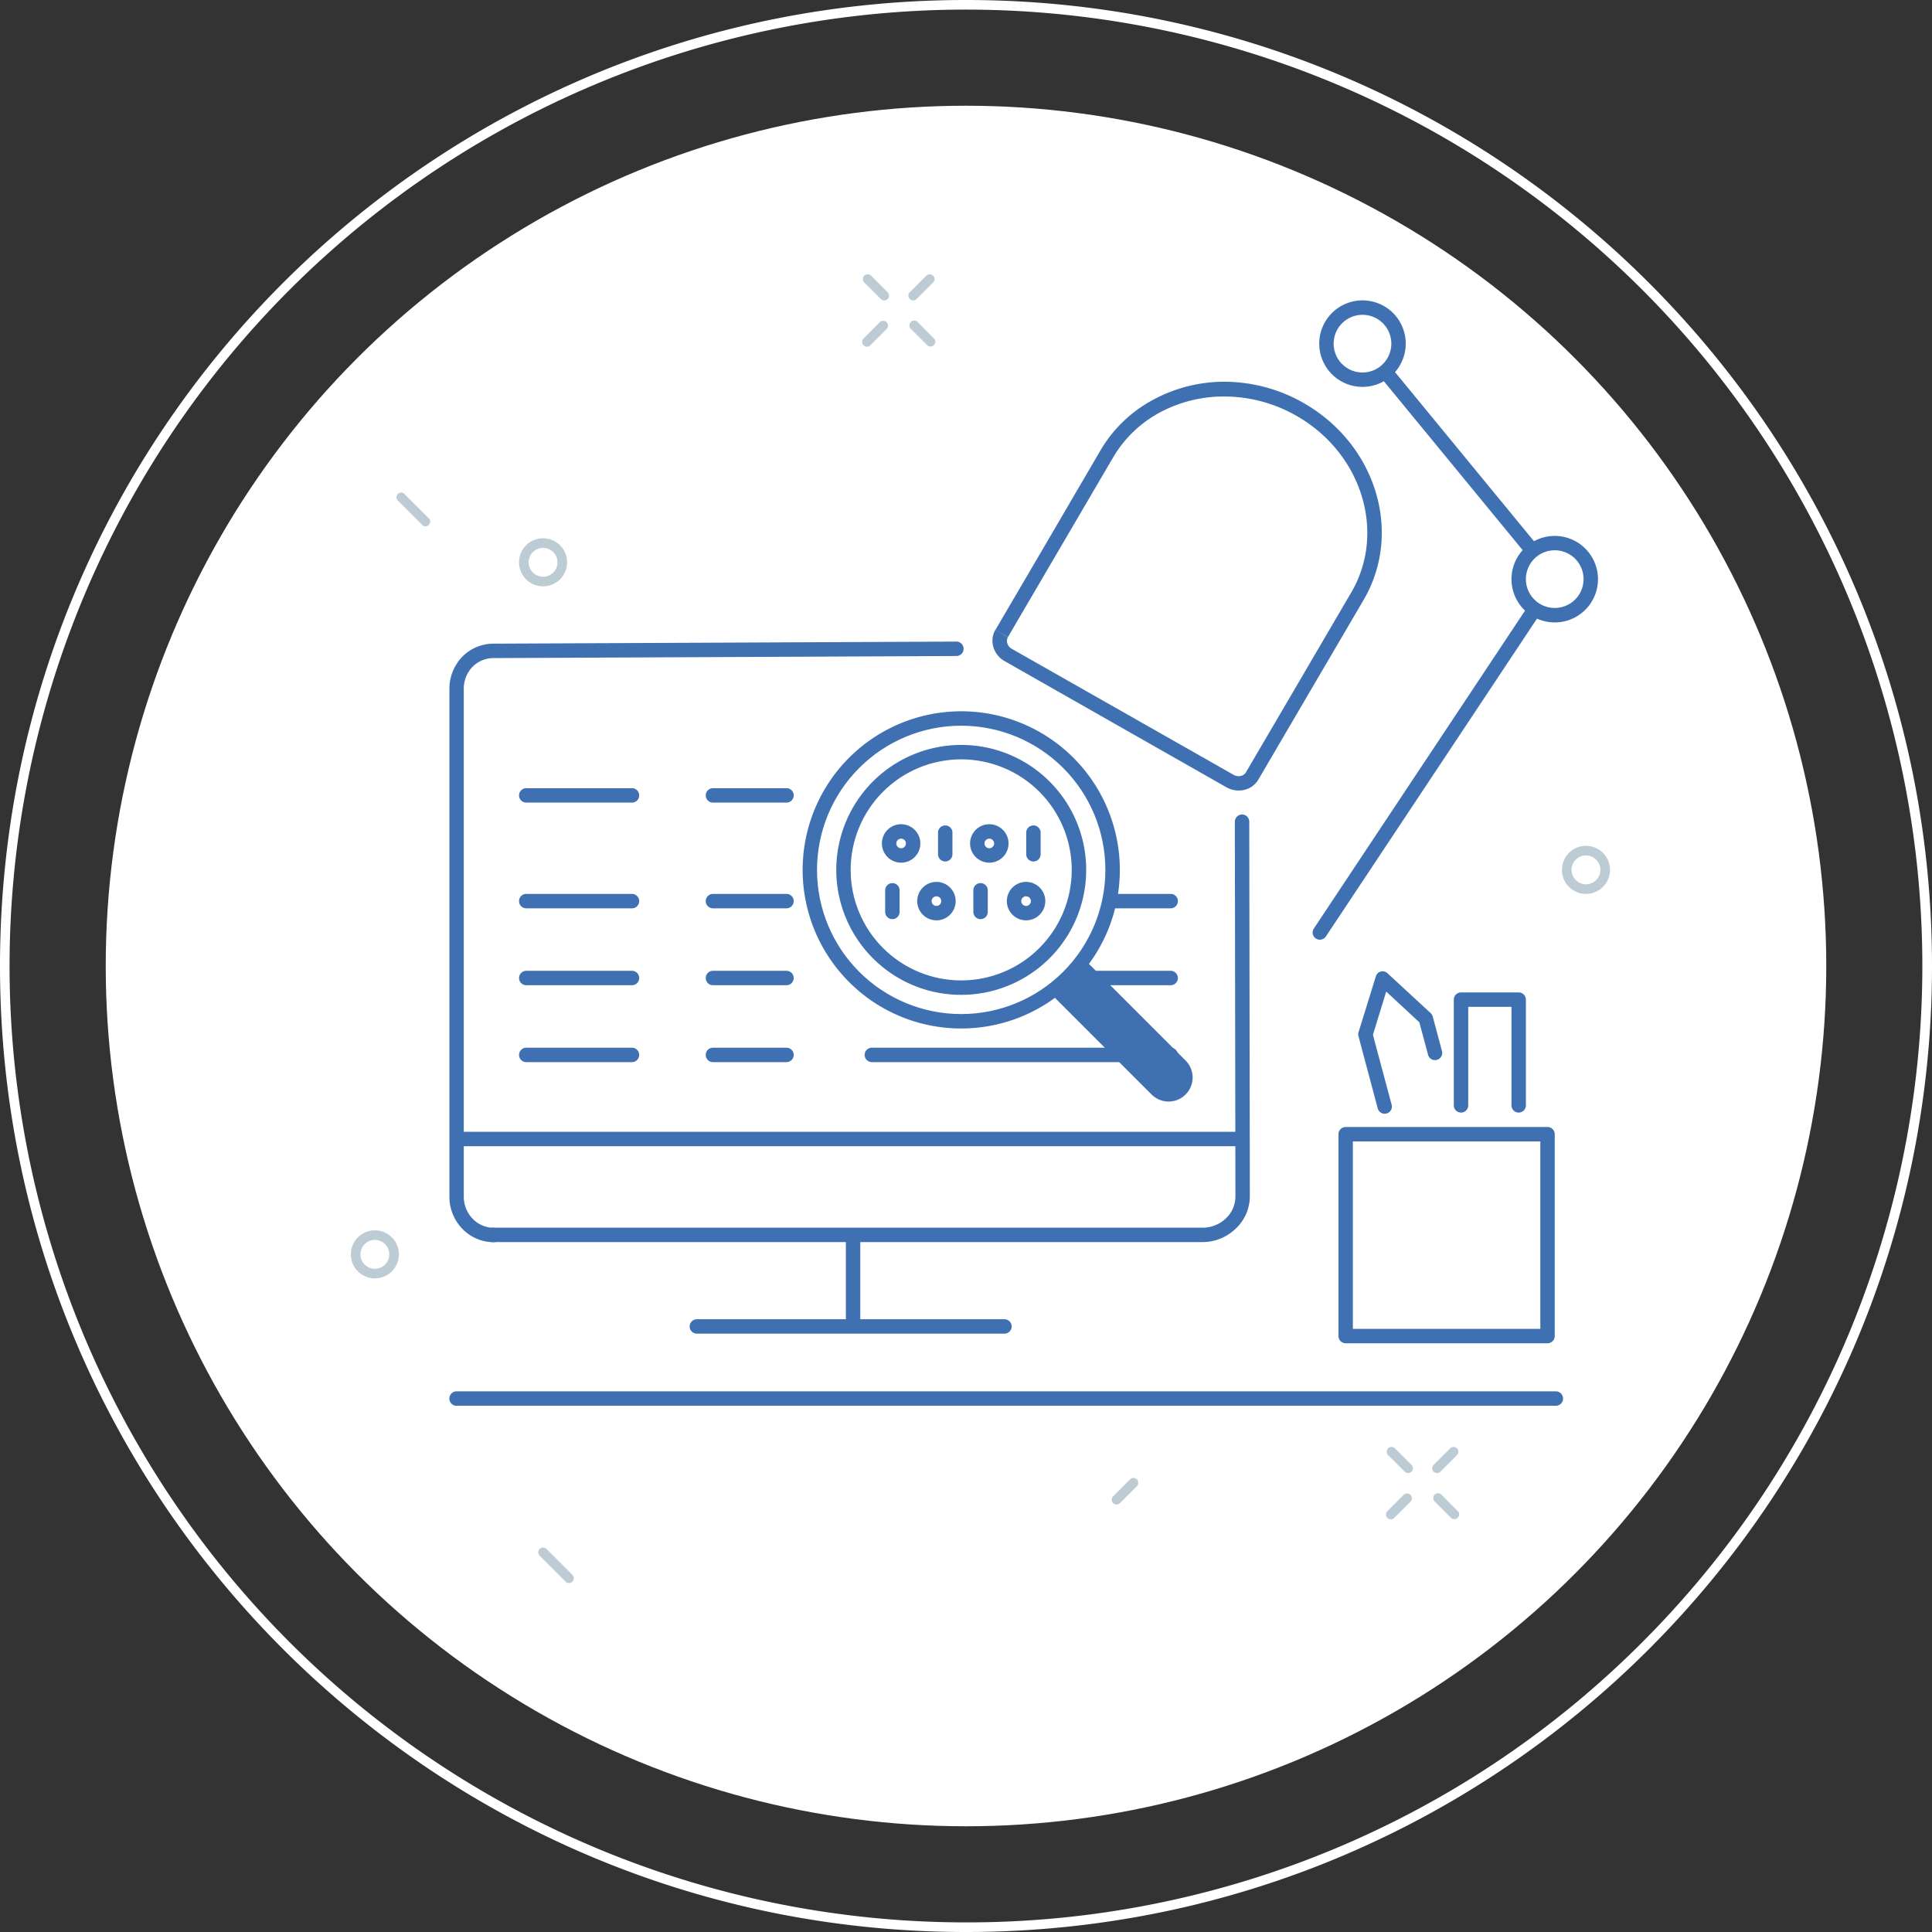 <svg id="Layer_1" data-name="Layer 1" xmlns="http://www.w3.org/2000/svg" xmlns:xlink="http://www.w3.org/1999/xlink" viewBox="0 0 402 402"><rect x="0" y="0" width="402" height="402" fill="#333333" stroke="none"/><defs><style>.cls-1,.cls-2{fill:none;}.cls-2{clip-rule:evenodd;}.cls-3{fill:#fff;}.cls-4{clip-path:url(#clip-path);}.cls-5{fill:#3f71b2;}.cls-6{clip-path:url(#clip-path-2);}.cls-7{clip-path:url(#clip-path-3);}.cls-8{clip-path:url(#clip-path-4);}.cls-9{clip-path:url(#clip-path-5);}.cls-10{clip-path:url(#clip-path-6);}.cls-11{clip-path:url(#clip-path-7);}.cls-12{clip-path:url(#clip-path-8);}.cls-13{clip-path:url(#clip-path-9);}.cls-14{fill:#bdccd4;}</style><clipPath id="clip-path"><circle class="cls-1" cx="201" cy="201" r="179"/></clipPath><clipPath id="clip-path-2"><path class="cls-2" d="M168.5,181a31.51,31.51,0,1,1,9.23,22.27A31.39,31.39,0,0,1,168.5,181Z"/></clipPath><clipPath id="clip-path-3"><path class="cls-2" d="M200,211a30,30,0,1,0-30-30A30,30,0,0,0,200,211Zm-60-90H260V241H140Z"/></clipPath><clipPath id="clip-path-4"><path class="cls-2" d="M175.5,181a24.51,24.51,0,1,1,7.18,17.32A24.38,24.38,0,0,1,175.5,181Z"/></clipPath><clipPath id="clip-path-5"><path class="cls-2" d="M200,204a23,23,0,1,0-23-23A23,23,0,0,0,200,204Zm-53-76H253V234H147Z"/></clipPath><clipPath id="clip-path-6"><path class="cls-2" d="M225.89,201.94l19.8,19.8a3.5,3.5,0,0,1-4.95,4.95l-19.8-19.8v-2.12l2.83-2.83Z"/></clipPath><clipPath id="clip-path-7"><path class="cls-2" d="M222,205.83l2.83-2.83,19.8,19.8a2,2,0,0,1-2.83,2.83Zm-42.43,0,45.26-45.26,63.64,63.64-45.26,45.26Z"/></clipPath><clipPath id="clip-path-8"><circle class="cls-1" cx="283.5" cy="71.5" r="7.5"/></clipPath><clipPath id="clip-path-9"><circle class="cls-1" cx="323.5" cy="120.5" r="7.5"/></clipPath></defs><title>get_started_WSand_WKC</title><path class="cls-3" d="M201,401v1c111,0,201-90,201-201S312,0,201,0,0,90,0,201,90,402,201,402v-2a199,199,0,1,1,140.71-58.29A198.32,198.32,0,0,1,201,400Z"/><g class="cls-4"><rect class="cls-3" x="17" y="17" width="368" height="368"/></g><path class="cls-5" d="M95,292.5H323.73a1.5,1.5,0,0,0,0-3H95a1.5,1.5,0,0,0,0,3"/><path class="cls-5" d="M199,133.5l-96.26.43h0a9.12,9.12,0,0,0-6.54,2.71,9.59,9.59,0,0,0-2.69,6.77V249a9.57,9.57,0,0,0,2.69,6.68,9.07,9.07,0,0,0,6.54,2.79,1.5,1.5,0,1,0,0-3,6.09,6.09,0,0,1-4.39-1.88A6.59,6.59,0,0,1,96.5,249V143.41a6.54,6.54,0,0,1,1.83-4.67,6.1,6.1,0,0,1,4.4-1.81h0L199,136.5a1.5,1.5,0,1,0,0-3Z"/><path class="cls-5" d="M102.53,258.45h147.7a10,10,0,0,0,6.83-2.74,9.27,9.27,0,0,0,3-6.73l-.12-78a1.5,1.5,0,0,0-3,0l.12,78h0a6.26,6.26,0,0,1-2,4.55,7,7,0,0,1-4.77,1.92H102.53a1.5,1.5,0,0,0,0,3Z"/><path class="cls-5" d="M109.5,167h22a1.5,1.5,0,0,0,0-3h-22a1.5,1.5,0,0,0,0,3"/><path class="cls-5" d="M109.5,221h22a1.5,1.5,0,0,0,0-3h-22a1.5,1.5,0,0,0,0,3"/><path class="cls-5" d="M109.5,205h22a1.5,1.5,0,0,0,0-3h-22a1.5,1.5,0,0,0,0,3"/><path class="cls-5" d="M109.5,189h22a1.5,1.5,0,0,0,0-3h-22a1.5,1.5,0,0,0,0,3"/><path class="cls-5" d="M148.35,167h15.3a1.5,1.5,0,0,0,0-3h-15.3a1.5,1.5,0,0,0,0,3"/><path class="cls-5" d="M148.35,221h15.3a1.5,1.5,0,0,0,0-3h-15.3a1.5,1.5,0,0,0,0,3"/><path class="cls-5" d="M148.35,205h15.3a1.5,1.5,0,0,0,0-3h-15.3a1.5,1.5,0,0,0,0,3"/><path class="cls-5" d="M148.35,189h15.3a1.5,1.5,0,0,0,0-3h-15.3a1.5,1.5,0,0,0,0,3"/><path class="cls-5" d="M181.41,167h38.14a1.5,1.5,0,0,0,0-3H181.41a1.5,1.5,0,1,0,0,3"/><path class="cls-5" d="M181.41,221h62.18a1.5,1.5,0,1,0,0-3H181.41a1.5,1.5,0,1,0,0,3"/><path class="cls-5" d="M181.41,205h62.18a1.5,1.5,0,1,0,0-3H181.41a1.5,1.5,0,1,0,0,3"/><path class="cls-5" d="M181.41,189h62.18a1.5,1.5,0,1,0,0-3H181.41a1.5,1.5,0,1,0,0,3"/><g class="cls-6"><rect class="cls-3" x="165" y="146" width="70" height="70"/></g><g class="cls-7"><path class="cls-5" d="M200,211v3a33,33,0,1,0-23.33-9.67A32.9,32.9,0,0,0,200,214v-6a27,27,0,1,1,19.09-7.91A26.88,26.88,0,0,1,200,208Z"/></g><g class="cls-8"><rect class="cls-3" x="172" y="153" width="56" height="56"/></g><g class="cls-9"><path class="cls-5" d="M200,204v3a26,26,0,1,0-18.38-7.62A25.88,25.88,0,0,0,200,207v-6a20,20,0,1,1,14.14-5.86A19.9,19.9,0,0,1,200,201Z"/></g><path class="cls-5" d="M187.5,178v1.5a4,4,0,1,0-4-4,4,4,0,0,0,4,4v-3a1,1,0,1,1,1-1,1,1,0,0,1-1,1Z"/><path class="cls-5" d="M195.18,173.25v4.5a1.5,1.5,0,0,0,3,0v-4.5a1.5,1.5,0,0,0-3,0"/><path class="cls-5" d="M205.85,178v1.5a4,4,0,1,0-4-4,4,4,0,0,0,4,4v-3a1,1,0,1,1,1-1,1,1,0,0,1-1,1Z"/><path class="cls-5" d="M213.53,173.25v4.5a1.5,1.5,0,0,0,3,0v-4.5a1.5,1.5,0,0,0-3,0"/><path class="cls-5" d="M213.5,190v1.5a4,4,0,1,0-4-4,4,4,0,0,0,4,4v-3a1,1,0,1,1,1-1,1,1,0,0,1-1,1Z"/><path class="cls-5" d="M184.18,185.25v4.5a1.5,1.5,0,0,0,3,0v-4.5a1.5,1.5,0,0,0-3,0"/><path class="cls-5" d="M194.85,190v1.5a4,4,0,1,0-4-4,4,4,0,0,0,4,4v-3a1,1,0,1,1,1-1,1,1,0,0,1-1,1Z"/><path class="cls-5" d="M202.53,185.25v4.5a1.5,1.5,0,0,0,3,0v-4.5a1.5,1.5,0,0,0-3,0"/><g class="cls-10"><rect class="cls-3" x="227.02" y="195.02" width="14" height="40" transform="translate(-83.5 228.46) rotate(-45)"/></g><g class="cls-11"><path class="cls-5" d="M222,205.83l2.12,2.12.71-.71,17.68,17.68.7-.71h-1a1,1,0,0,0,.3.71l.7-.71h0l-.7-.7a1,1,0,0,0-.3.7h1l-.7-.7.7.7v-1a1,1,0,0,0-.7.3l.7.7v0l.71-.7a1,1,0,0,0-.71-.3v1l.71-.7-19.8-19.8L222,205.83l2.12,2.12L222,205.83,219.88,208l19.8,19.8a5,5,0,0,0,7.07-7.07l-21.92-21.92-7.07,7.07,2.12,2.12Z"/></g><path class="cls-5" d="M257.5,235.5H95.5a1.5,1.5,0,0,0,0,3h162a1.5,1.5,0,0,0,0-3"/><path class="cls-5" d="M145,277.5h64a1.5,1.5,0,0,0,0-3H145a1.5,1.5,0,0,0,0,3"/><polyline class="cls-5" points="176 256 176 277 179 277 179 256"/><path class="cls-5" d="M280,278v1.5h42a1.5,1.5,0,0,0,1.5-1.5V236a1.5,1.5,0,0,0-.44-1.06,1.52,1.52,0,0,0-1.06-.44H280a1.5,1.5,0,0,0-1.5,1.5v42a1.52,1.52,0,0,0,.44,1.06,1.5,1.5,0,0,0,1.06.44V278h1.5V237.5h39v39H280V278h0Z"/><path class="cls-5" d="M289.58,229.92l-3.91-14.6,2.77-9,6.89,6.4,1.79,6.66a1.5,1.5,0,1,0,2.89-.78l-1.89-7.08a1.53,1.53,0,0,0-.43-.71l-9-8.31a1.51,1.51,0,0,0-1.41-.35,1.49,1.49,0,0,0-1,1l-3.61,11.65a1.47,1.47,0,0,0,0,.83l4,15a1.5,1.5,0,0,0,2.9-.78Z"/><path class="cls-5" d="M305.5,230V209.5h9V230a1.5,1.5,0,0,0,3,0V208a1.5,1.5,0,0,0-.44-1.06,1.52,1.52,0,0,0-1.06-.44H304a1.5,1.5,0,0,0-1.5,1.5v22a1.5,1.5,0,0,0,3,0Z"/><path class="cls-5" d="M275.88,194.86l48.95-73.7a1.49,1.49,0,0,0-.09-1.78L284.79,70.76a1.5,1.5,0,1,0-2.32,1.9l39.25,47.77L273.38,193.2a1.5,1.5,0,0,0,2.5,1.66Z"/><path class="cls-5" d="M208.41,131.81l-1.3-.76a4.55,4.55,0,0,0-.61,2.27,4.93,4.93,0,0,0,2.53,4.24h0l46.17,26.26h0a5.19,5.19,0,0,0,2.54.67,5,5,0,0,0,2.32-.57,4.58,4.58,0,0,0,1.77-1.7l10.86-18.55,7.52-12.83,2.51-4.28c.3-.53.55-.94.72-1.23s.26-.46.29-.5h0a27.5,27.5,0,0,0,3.78-14c0-10.59-5.93-21.09-16.3-27a33.32,33.32,0,0,0-16.48-4.4A31.09,31.09,0,0,0,240,83.15a28,28,0,0,0-11,10.53L218,112.5l-10.87,18.55h0l1.3.76,1.29.75L231.6,95.2a25,25,0,0,1,9.8-9.41,28.16,28.16,0,0,1,13.32-3.29,30.34,30.34,0,0,1,15,4c9.46,5.38,14.78,14.91,14.78,24.38a24.44,24.44,0,0,1-3.37,12.45h0l-.28.47L269.09,143.9l-9.85,16.81a1.5,1.5,0,0,1-.6.57,1.9,1.9,0,0,1-.9.22,2.18,2.18,0,0,1-1.06-.28h0L210.52,135h0a1.92,1.92,0,0,1-1-1.63,1.47,1.47,0,0,1,.2-.76h0Z"/><g class="cls-12"><rect class="cls-3" x="271" y="59" width="25" height="25"/></g><circle class="cls-3" cx="283.5" cy="71.5" r="7.5"/><path class="cls-5" d="M291,71.5h-1.5a6,6,0,1,1-1.76-4.24,6,6,0,0,1,1.76,4.24h3a9,9,0,1,0-9,9,9,9,0,0,0,9-9Z"/><g class="cls-13"><rect class="cls-3" x="311" y="108" width="25" height="25"/></g><circle class="cls-3" cx="323.5" cy="120.5" r="7.5"/><path class="cls-5" d="M331,120.5h-1.5a6,6,0,1,1-6-6,6,6,0,0,1,6,6h3a9,9,0,1,0-2.63,6.37,9,9,0,0,0,2.63-6.37Z"/><path class="cls-14" d="M330,185v1a5,5,0,1,0-5-5,5,5,0,0,0,5,5v-2a3,3,0,1,1,3-3,3,3,0,0,1-3,3Z"/><path class="cls-14" d="M113,121v1a5,5,0,1,0-5-5,5,5,0,0,0,5,5v-2a3,3,0,1,1,3-3,3,3,0,0,1-3,3Z"/><path class="cls-14" d="M78,265v1a5,5,0,1,0-5-5,5,5,0,0,0,5,5v-2a3,3,0,1,1,3-3,3,3,0,0,1-3,3Z"/><path class="cls-14" d="M194.32,70.43,190.93,67a1,1,0,0,0-1.41,0,1,1,0,0,0,0,1.42l3.39,3.39a1,1,0,0,0,1.41,0,1,1,0,0,0,0-1.42"/><path class="cls-14" d="M184.64,60.75l-3.39-3.39a1,1,0,0,0-1.41,0,1,1,0,0,0,0,1.42l3.39,3.38a1,1,0,1,0,1.41-1.41"/><path class="cls-14" d="M181.09,71.85l3.39-3.39a1,1,0,0,0,0-1.42,1,1,0,0,0-1.41,0l-3.39,3.39a1,1,0,0,0,0,1.42,1,1,0,0,0,1.41,0"/><path class="cls-14" d="M190.77,62.16l3.39-3.38a1,1,0,0,0,0-1.42,1,1,0,0,0-1.41,0l-3.39,3.39a1,1,0,1,0,1.41,1.41"/><path class="cls-14" d="M303.32,314.43,299.93,311a1,1,0,0,0-1.41,0,1,1,0,0,0,0,1.42l3.39,3.39a1,1,0,0,0,1.41,0,1,1,0,0,0,0-1.42"/><path class="cls-14" d="M293.64,304.75l-3.39-3.39a1,1,0,0,0-1.41,0,1,1,0,0,0,0,1.42l3.39,3.38a1,1,0,1,0,1.41-1.41"/><path class="cls-14" d="M290.09,315.85l3.39-3.39a1,1,0,0,0,0-1.42,1,1,0,0,0-1.41,0l-3.39,3.39a1,1,0,0,0,0,1.42,1,1,0,0,0,1.41,0"/><path class="cls-14" d="M299.77,306.16l3.39-3.38a1,1,0,0,0,0-1.42,1,1,0,0,0-1.41,0l-3.39,3.39a1,1,0,1,0,1.41,1.41"/><path class="cls-14" d="M235.14,307.82l-3.52,3.52a1,1,0,0,0,0,1.42,1,1,0,0,0,1.41,0l3.52-3.52a1,1,0,0,0,0-1.42,1,1,0,0,0-1.41,0"/><path class="cls-14" d="M82.63,104,88,109.37A1,1,0,0,0,89.37,108L84,102.63A1,1,0,0,0,82.63,104"/><path class="cls-14" d="M112.29,323.71l5.34,5.33a1,1,0,1,0,1.41-1.41l-5.33-5.34a1,1,0,0,0-1.42,1.42"/></svg>